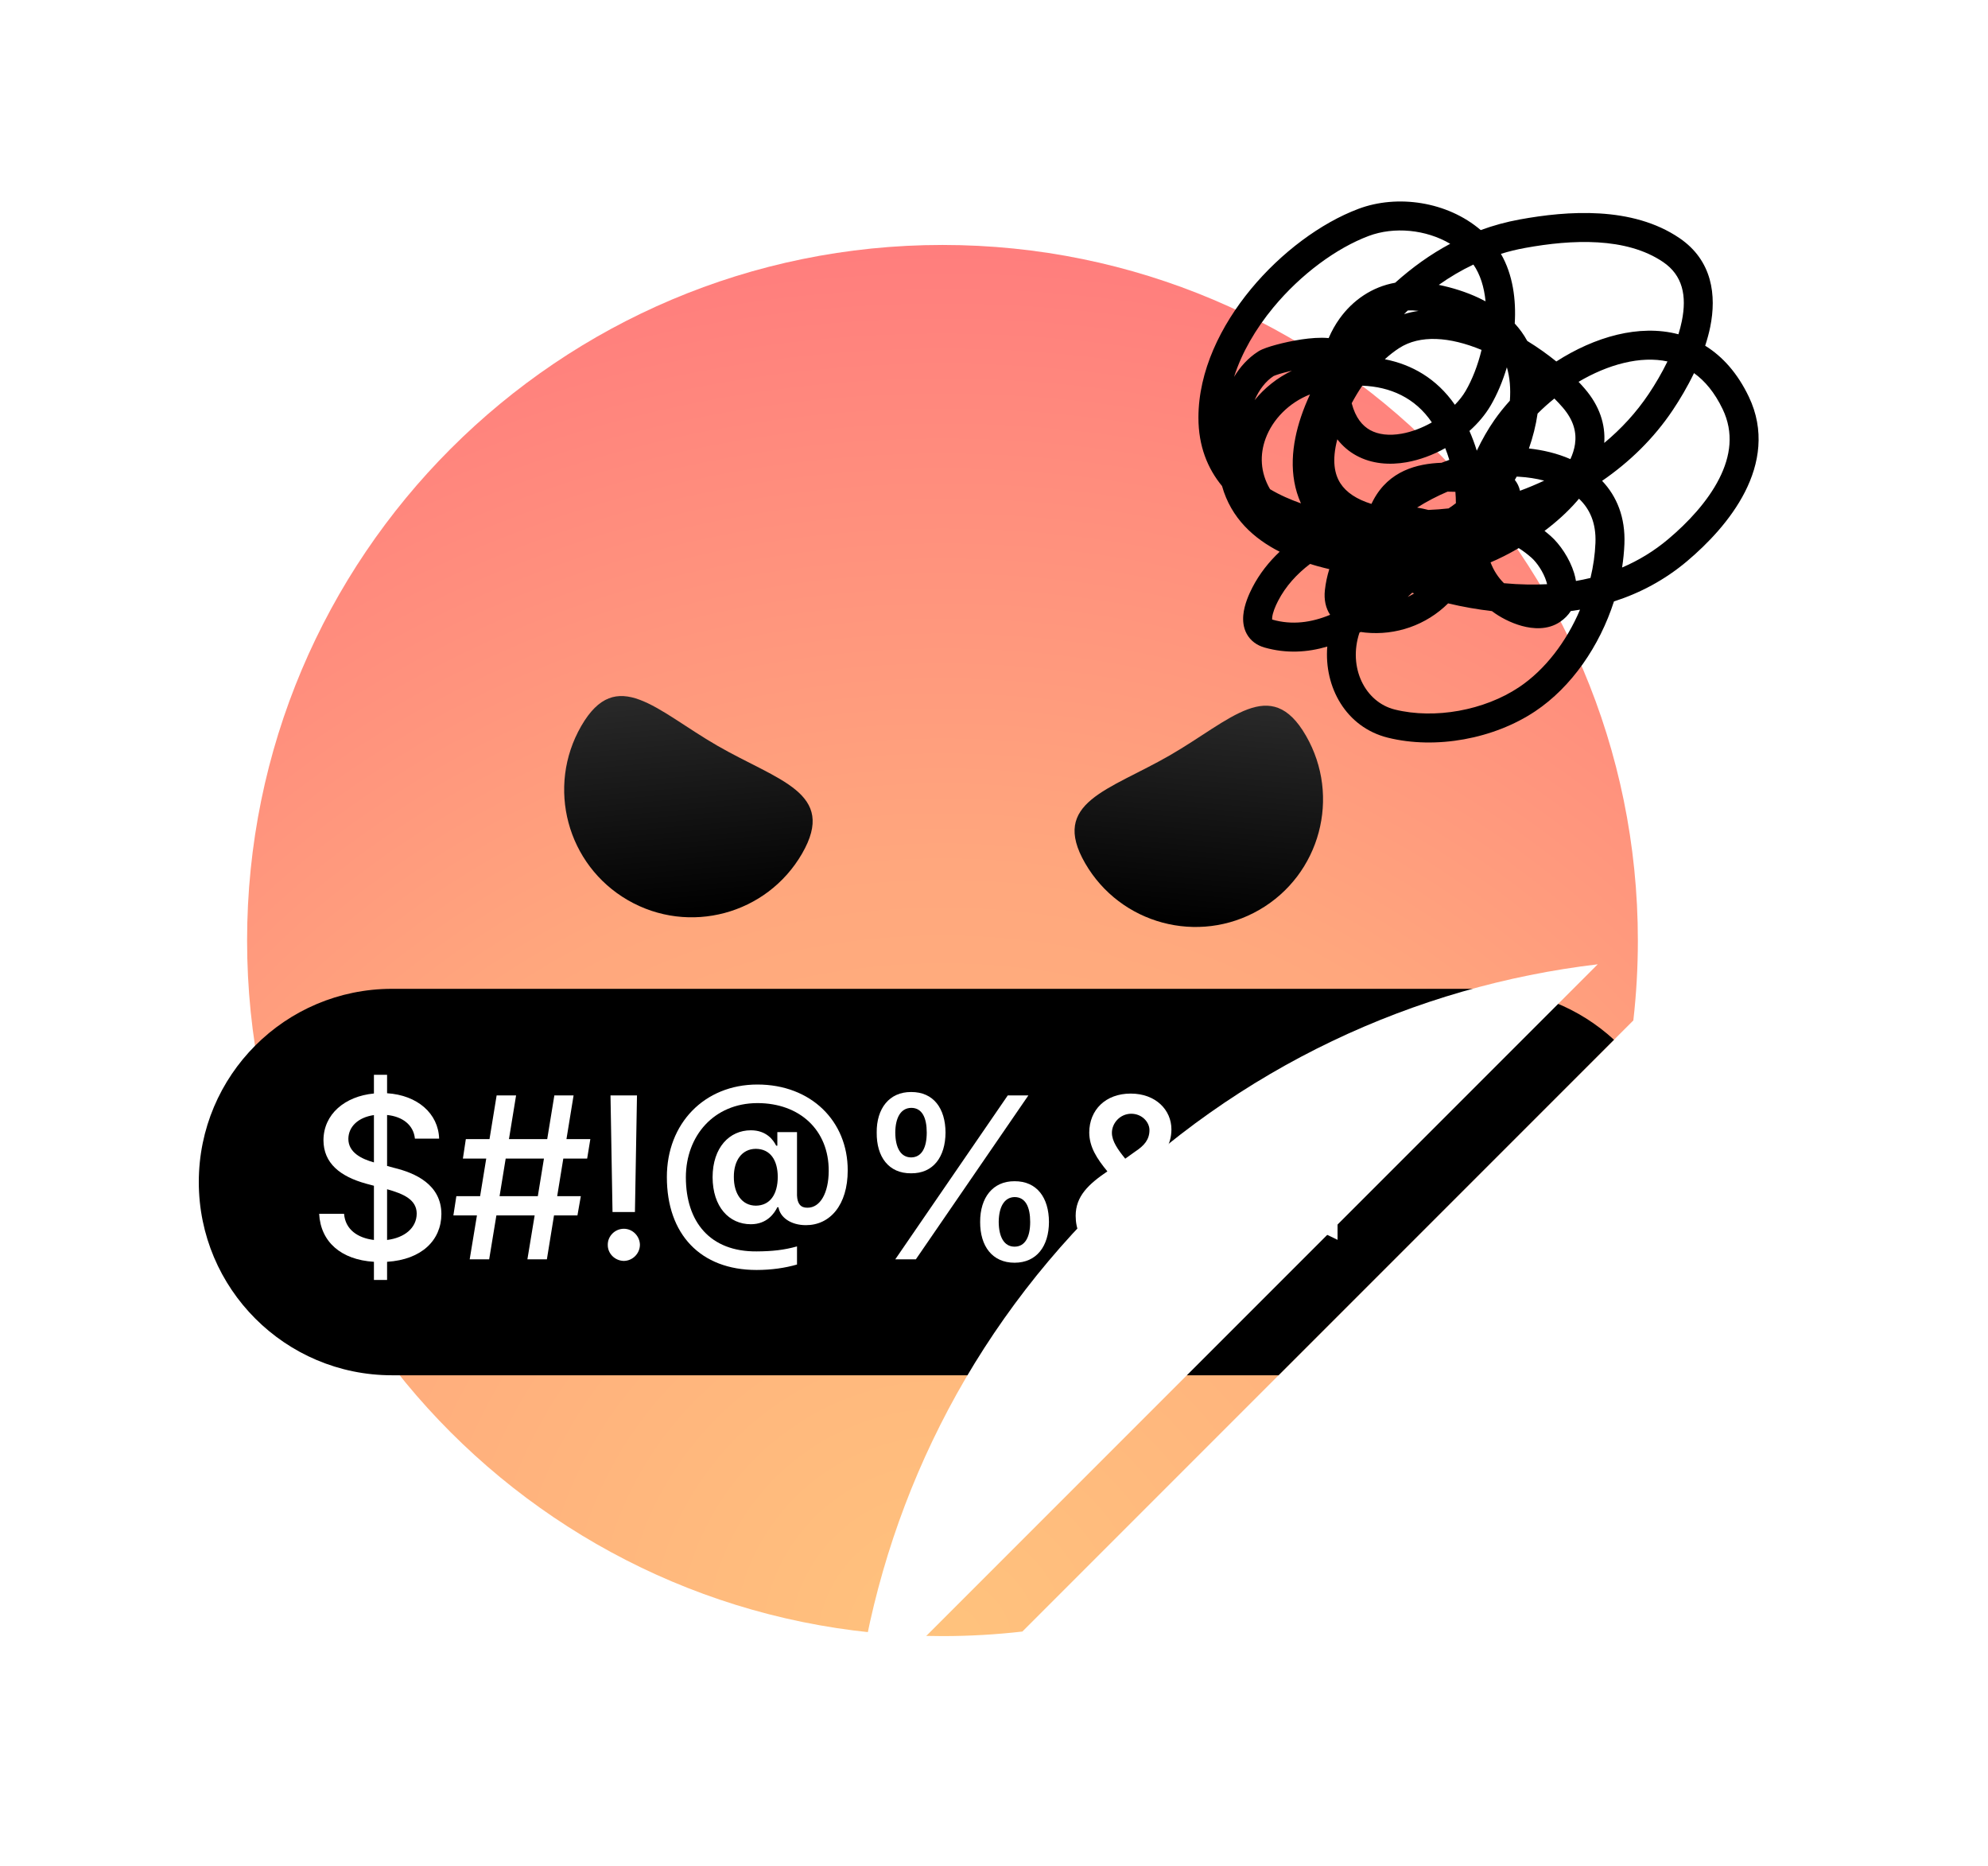 <svg width="65" height="61" viewBox="0 0 65 61" fill="none" xmlns="http://www.w3.org/2000/svg">
<g filter="url(#filter0_d_155_77)">
<path d="M45.5 4C46.904 4 48.162 4.256 49.229 4.727C49.913 4.58 50.668 4.5 51.5 4.5C56.335 4.5 58.832 6.963 58.992 10.621C59.519 11.567 59.838 12.705 60 14C60.394 16.76 57.99 20.142 54.749 21.694C55.816 24.416 56.429 27.365 56.494 30.45L30.45 56.494C22.856 56.334 16.079 52.853 11.511 47.446C7.068 46.95 4 43.134 4 38.5C4 36.474 4.586 34.771 5.617 33.464C5.54 32.653 5.5 31.831 5.5 31C5.5 16.917 16.917 5.5 31 5.5C34.038 5.5 36.952 6.031 39.654 7.006C41.225 5.244 43.432 4 45.5 4Z" fill="white"/>
</g>
<path fill-rule="evenodd" clip-rule="evenodd" d="M53.404 33.356C53.502 32.499 53.552 31.627 53.552 30.744C53.552 18.187 43.373 8.007 30.816 8.007C18.258 8.007 8.079 18.187 8.079 30.744C8.079 43.301 18.258 53.481 30.816 53.481C31.699 53.481 32.571 53.43 33.428 53.332L53.404 33.356Z" fill="url(#paint0_radial_155_77)"/>
<path fill-rule="evenodd" clip-rule="evenodd" d="M52.772 33.988C51.648 32.954 50.148 32.323 48.5 32.323H12.816C9.328 32.323 6.5 35.151 6.5 38.639C6.5 42.127 9.328 44.955 12.816 44.955H41.805L52.772 33.988Z" fill="black"/>
<path d="M42.699 24.047C43.851 26.041 43.167 28.59 41.174 29.742C39.18 30.893 36.63 30.21 35.479 28.216C34.328 26.222 36.262 25.838 38.255 24.687C40.249 23.536 41.548 22.053 42.699 24.047Z" fill="url(#paint1_linear_155_77)"/>
<path d="M19.005 23.731C17.854 25.725 18.537 28.275 20.531 29.426C22.525 30.577 25.075 29.894 26.226 27.9C27.377 25.906 25.443 25.523 23.449 24.372C21.456 23.221 20.157 21.738 19.005 23.731Z" fill="url(#paint2_linear_155_77)"/>
<path fill-rule="evenodd" clip-rule="evenodd" d="M48.414 7.521C48.823 7.371 49.251 7.253 49.7 7.172C51.237 6.892 53.365 6.729 54.914 7.784C55.992 8.518 56.126 9.661 55.918 10.687C55.876 10.893 55.819 11.098 55.753 11.301C56.326 11.655 56.813 12.203 57.178 12.965C57.709 14.071 57.523 15.158 57.054 16.079C56.591 16.989 55.839 17.773 55.156 18.348C54.426 18.962 53.618 19.387 52.77 19.66C52.303 21.113 51.389 22.453 50.194 23.251C48.842 24.153 46.95 24.502 45.38 24.114C44.005 23.774 43.289 22.456 43.397 21.135C42.756 21.325 42.065 21.37 41.347 21.167C41.093 21.095 40.887 20.945 40.764 20.721C40.649 20.511 40.635 20.287 40.651 20.108C40.682 19.759 40.842 19.41 40.947 19.206C41.18 18.754 41.489 18.366 41.84 18.035C41.002 17.609 40.254 16.946 39.956 15.888C39.484 15.315 39.184 14.583 39.184 13.653C39.184 12.13 39.913 10.644 40.902 9.448C41.893 8.25 43.19 7.287 44.418 6.826C45.686 6.35 47.319 6.584 48.414 7.521ZM40.349 12.32C40.6 11.529 41.053 10.753 41.632 10.052C42.536 8.959 43.702 8.107 44.751 7.713C45.581 7.402 46.622 7.5 47.416 7.969C46.767 8.315 46.17 8.746 45.617 9.242C44.862 9.376 44.232 9.813 43.802 10.411C43.66 10.608 43.539 10.823 43.442 11.052C43.436 11.051 43.43 11.051 43.424 11.05C43.156 11.026 42.843 11.053 42.555 11.095C42.262 11.139 41.968 11.204 41.728 11.269C41.608 11.301 41.497 11.335 41.404 11.368C41.324 11.397 41.219 11.437 41.136 11.491C40.802 11.706 40.545 11.995 40.349 12.32ZM42.834 18.434C42.402 18.762 42.036 19.162 41.789 19.641C41.693 19.826 41.608 20.036 41.595 20.192C41.592 20.22 41.593 20.239 41.594 20.252C41.597 20.253 41.601 20.254 41.605 20.255C42.242 20.436 42.871 20.354 43.49 20.097C43.346 19.878 43.284 19.604 43.319 19.289C43.345 19.053 43.394 18.825 43.463 18.604C43.403 18.59 43.344 18.576 43.286 18.561C43.138 18.524 42.987 18.482 42.834 18.434ZM44.489 20.658C44.476 20.666 44.462 20.673 44.449 20.68C44.07 21.816 44.628 22.952 45.607 23.194C46.912 23.516 48.531 23.222 49.667 22.463C50.518 21.895 51.219 20.972 51.661 19.929C51.561 19.946 51.46 19.961 51.359 19.974C51.276 20.102 51.163 20.222 51.012 20.325C50.605 20.603 50.115 20.558 49.758 20.46C49.385 20.358 49.032 20.166 48.792 19.985C48.789 19.982 48.785 19.979 48.781 19.976C48.317 19.922 47.834 19.839 47.348 19.723C46.628 20.436 45.638 20.777 44.645 20.678C44.595 20.673 44.543 20.666 44.489 20.658ZM50.584 19.096C50.367 19.107 50.147 19.11 49.927 19.106C49.687 19.102 49.435 19.088 49.174 19.064C48.978 18.87 48.833 18.64 48.735 18.383C49.014 18.266 49.33 18.108 49.657 17.916C49.798 18.006 49.938 18.111 50.075 18.232C50.243 18.381 50.465 18.695 50.561 19.01C50.571 19.04 50.578 19.069 50.584 19.096ZM51.528 18.991C51.688 18.963 51.846 18.93 52.003 18.892C52.094 18.513 52.15 18.128 52.165 17.748C52.192 17.09 51.974 16.63 51.627 16.302C51.607 16.326 51.586 16.351 51.565 16.375C51.254 16.734 50.885 17.064 50.5 17.354C50.568 17.407 50.635 17.463 50.701 17.521C50.998 17.783 51.319 18.247 51.468 18.733C51.492 18.814 51.513 18.901 51.528 18.991ZM52.383 15.718C52.861 16.222 53.148 16.909 53.112 17.787C53.101 18.041 53.076 18.296 53.036 18.551C53.572 18.322 54.079 18.016 54.545 17.623C55.18 17.089 55.828 16.401 56.21 15.65C56.587 14.909 56.692 14.142 56.324 13.374C56.062 12.827 55.74 12.448 55.388 12.196C55.17 12.649 54.923 13.062 54.698 13.398C54.069 14.34 53.272 15.106 52.383 15.718ZM54.878 10.927C54.923 10.783 54.96 10.64 54.989 10.498C55.158 9.67 55.017 9.001 54.38 8.567C53.173 7.745 51.395 7.826 49.869 8.104C49.596 8.153 49.332 8.218 49.074 8.298C49.467 8.974 49.574 9.799 49.526 10.575C49.682 10.744 49.821 10.933 49.935 11.144C50.274 11.352 50.595 11.58 50.886 11.816C51.508 11.416 52.189 11.106 52.876 10.941C53.538 10.783 54.225 10.754 54.878 10.927ZM51.613 12.481C52.089 12.2 52.595 11.983 53.097 11.863C53.599 11.742 54.081 11.721 54.52 11.815C54.332 12.201 54.116 12.564 53.91 12.872C53.5 13.486 53.006 14.019 52.453 14.479C52.495 13.875 52.301 13.268 51.815 12.704C51.752 12.63 51.684 12.556 51.613 12.481ZM50.273 13.52C50.444 13.348 50.628 13.183 50.822 13.027C50.922 13.127 51.014 13.225 51.097 13.322C51.464 13.749 51.551 14.149 51.496 14.522C51.472 14.681 51.422 14.843 51.346 15.008C50.916 14.819 50.448 14.71 49.99 14.66C50.117 14.298 50.216 13.912 50.273 13.52ZM49.269 12.006C49.367 12.34 49.396 12.71 49.367 13.098C49.181 13.303 49.011 13.515 48.862 13.729C48.658 14.021 48.461 14.362 48.285 14.733C48.218 14.512 48.137 14.296 48.045 14.087C48.324 13.838 48.562 13.557 48.737 13.259C48.948 12.899 49.131 12.469 49.269 12.006ZM46.381 10.163C46.368 10.162 46.356 10.16 46.343 10.159C46.237 10.147 46.133 10.143 46.031 10.148C45.989 10.188 45.947 10.228 45.906 10.269C46.062 10.22 46.22 10.186 46.381 10.163ZM42.242 12.117C42.148 12.139 42.058 12.161 41.976 12.183C41.872 12.211 41.786 12.238 41.721 12.261C41.665 12.281 41.643 12.292 41.643 12.291C41.379 12.464 41.171 12.736 41.021 13.081C41.344 12.682 41.762 12.348 42.242 12.117ZM46.026 19.512C46.098 19.477 46.168 19.439 46.237 19.398C46.216 19.39 46.195 19.383 46.174 19.375C46.125 19.421 46.076 19.466 46.026 19.512ZM50.489 15.711C50.23 15.832 49.966 15.943 49.698 16.042C49.668 15.901 49.606 15.784 49.529 15.687C49.549 15.652 49.569 15.616 49.589 15.58C49.615 15.581 49.642 15.582 49.668 15.584C49.95 15.6 50.227 15.643 50.489 15.711ZM47.387 15.031C47.348 14.901 47.303 14.774 47.254 14.649C46.852 14.873 46.418 15.034 45.99 15.11C45.438 15.207 44.849 15.169 44.34 14.887C44.103 14.757 43.897 14.58 43.725 14.36C43.541 15.059 43.637 15.504 43.825 15.797C44.017 16.096 44.36 16.323 44.84 16.472C44.86 16.43 44.882 16.387 44.905 16.344C45.418 15.389 46.327 15.157 47.133 15.127C47.218 15.094 47.302 15.062 47.387 15.031ZM44.195 13.181C44.321 13.663 44.55 13.921 44.798 14.059C45.065 14.206 45.417 14.249 45.825 14.177C46.161 14.118 46.502 13.986 46.816 13.808C46.272 13.001 45.449 12.64 44.541 12.608C44.416 12.792 44.3 12.984 44.195 13.181ZM42.832 12.893C42.141 13.164 41.609 13.712 41.38 14.336C41.189 14.855 41.201 15.438 41.526 15.991C41.683 16.085 41.849 16.171 42.025 16.25C42.19 16.325 42.361 16.392 42.536 16.454C42.121 15.534 42.238 14.518 42.538 13.624C42.622 13.375 42.722 13.13 42.832 12.893ZM47.586 16.077C47.564 16.076 47.543 16.076 47.523 16.075C47.457 16.072 47.392 16.071 47.329 16.071C46.99 16.215 46.655 16.389 46.334 16.591C46.459 16.612 46.582 16.637 46.703 16.669C46.928 16.66 47.15 16.643 47.364 16.619C47.445 16.564 47.525 16.508 47.602 16.449C47.602 16.325 47.596 16.201 47.586 16.077ZM45.279 11.743C46.153 11.914 46.97 12.368 47.569 13.232C47.709 13.088 47.829 12.936 47.92 12.78C48.133 12.415 48.319 11.945 48.441 11.438C47.397 11.006 46.429 10.937 45.745 11.38C45.585 11.484 45.429 11.606 45.279 11.743ZM47.043 9.312C47.404 9.057 47.78 8.834 48.175 8.648C48.397 8.969 48.527 9.383 48.572 9.85C48.502 9.812 48.431 9.777 48.36 9.743C47.932 9.54 47.476 9.401 47.043 9.312Z" fill="black"/>
<path d="M40.255 38.848V38.256L43.733 36.569V37.376L41.195 38.53V38.575L43.733 39.729V40.528L40.255 38.848Z" fill="white"/>
<path d="M36.91 41.239C35.833 41.239 35.17 40.603 35.17 39.744C35.17 39.1 35.592 38.708 36.207 38.29C35.866 37.875 35.618 37.498 35.614 37.02C35.618 36.277 36.151 35.747 36.969 35.747C37.794 35.747 38.301 36.288 38.301 36.917C38.301 37.428 38.035 37.801 37.591 38.123L37.221 38.393L38.294 39.674C38.431 39.407 38.516 39.089 38.516 38.73H39.226C39.226 39.474 39.012 39.951 38.779 40.255L39.545 41.165H38.657L38.294 40.74C37.927 41.08 37.395 41.239 36.91 41.239ZM35.962 39.722C35.959 40.181 36.336 40.573 36.917 40.573C37.243 40.573 37.576 40.447 37.85 40.221L36.651 38.815L36.517 38.915C36.096 39.226 35.959 39.552 35.962 39.722ZM36.355 37.028C36.355 37.302 36.547 37.575 36.791 37.875L37.117 37.642C37.409 37.45 37.583 37.254 37.583 36.939C37.583 36.687 37.346 36.406 36.984 36.406C36.614 36.41 36.355 36.721 36.355 37.028Z" fill="white"/>
<path d="M29.79 38.353C29.057 38.36 28.657 37.816 28.665 37.02C28.657 36.236 29.076 35.692 29.79 35.696C30.526 35.692 30.911 36.236 30.915 37.02C30.911 37.82 30.512 38.36 29.79 38.353ZM29.272 41.165L32.95 35.807H33.624L29.945 41.165H29.272ZM29.272 37.02C29.276 37.513 29.446 37.831 29.79 37.834C30.138 37.831 30.301 37.513 30.301 37.02C30.301 36.539 30.149 36.21 29.79 36.214C29.446 36.221 29.276 36.543 29.272 37.02ZM32.047 39.944C32.044 39.152 32.458 38.608 33.172 38.612C33.905 38.608 34.294 39.152 34.297 39.944C34.294 40.736 33.894 41.276 33.172 41.276C32.443 41.276 32.044 40.732 32.047 39.944ZM32.654 39.944C32.658 40.429 32.828 40.751 33.172 40.751C33.52 40.751 33.683 40.429 33.683 39.944C33.683 39.455 33.531 39.13 33.172 39.13C32.832 39.137 32.658 39.459 32.654 39.944Z" fill="white"/>
<path d="M24.55 40.018C23.835 40.018 23.302 39.448 23.299 38.479C23.302 37.505 23.854 36.947 24.55 36.947C25.06 36.947 25.286 37.265 25.378 37.45H25.416V37.006H26.059V39.078C26.071 39.348 26.178 39.481 26.4 39.478C26.818 39.481 27.092 38.997 27.096 38.279C27.103 36.939 26.145 36.058 24.764 36.058C23.34 36.062 22.429 37.128 22.425 38.479C22.425 39.948 23.221 40.917 24.735 40.906C25.256 40.903 25.627 40.862 26.059 40.743V41.335C25.671 41.447 25.223 41.513 24.735 41.513C22.903 41.513 21.804 40.344 21.804 38.479C21.8 36.728 23.029 35.451 24.764 35.451C26.518 35.451 27.721 36.65 27.717 38.257C27.717 39.393 27.136 40.051 26.348 40.048C25.867 40.048 25.508 39.803 25.453 39.463H25.416C25.323 39.652 25.086 40.018 24.55 40.018ZM23.994 38.471C23.991 39.008 24.25 39.407 24.712 39.411C25.182 39.407 25.427 39.037 25.43 38.471C25.427 37.92 25.186 37.557 24.712 37.553C24.246 37.557 23.991 37.949 23.994 38.471Z" fill="white"/>
<path d="M20.827 35.807L20.76 39.618H20.027L19.961 35.807H20.827ZM19.872 40.692C19.868 40.403 20.109 40.166 20.398 40.166C20.683 40.166 20.919 40.403 20.923 40.692C20.919 40.98 20.683 41.213 20.398 41.217C20.109 41.213 19.868 40.98 19.872 40.692Z" fill="white"/>
<path d="M17.244 41.165L17.481 39.73H16.23L15.994 41.165H15.357L15.594 39.73H14.824L14.921 39.1H15.698L15.898 37.872H15.135L15.231 37.235H16.005L16.238 35.807H16.874L16.641 37.235H17.892L18.125 35.807H18.754L18.521 37.235H19.302L19.198 37.872H18.418L18.218 39.1H18.991L18.88 39.73H18.114L17.881 41.165H17.244ZM16.334 39.1H17.585L17.785 37.872H16.534L16.334 39.1Z" fill="white"/>
<path d="M12.226 41.839V41.246C11.153 41.18 10.483 40.595 10.435 39.677H11.25C11.29 40.195 11.701 40.469 12.226 40.532V38.76L11.975 38.693C11.113 38.456 10.58 38.019 10.576 37.272C10.58 36.421 11.272 35.836 12.226 35.744V35.133H12.656V35.736C13.651 35.799 14.332 36.399 14.358 37.22H13.566C13.522 36.776 13.166 36.498 12.656 36.447V38.112L12.885 38.175C13.57 38.341 14.428 38.715 14.432 39.685C14.428 40.54 13.788 41.176 12.656 41.246V41.839H12.226ZM11.39 37.227C11.39 37.679 11.831 37.886 12.226 37.997V36.45C11.708 36.524 11.394 36.831 11.39 37.227ZM12.656 40.532C13.226 40.462 13.622 40.14 13.625 39.67C13.622 39.215 13.2 39.026 12.656 38.874V40.532Z" fill="white"/>
<g filter="url(#filter1_d_155_77)">
<path fill-rule="evenodd" clip-rule="evenodd" d="M30.976 55.785C31.683 49.816 34.326 44.032 38.907 39.452C43.487 34.871 49.271 32.228 55.24 31.521L30.976 55.785Z" fill="white"/>
</g>
<defs>
<filter id="filter0_d_155_77" x="0" y="0" width="64.042" height="60.494" filterUnits="userSpaceOnUse" color-interpolation-filters="sRGB">
<feFlood flood-opacity="0" result="BackgroundImageFix"/>
<feColorMatrix in="SourceAlpha" type="matrix" values="0 0 0 0 0 0 0 0 0 0 0 0 0 0 0 0 0 0 127 0" result="hardAlpha"/>
<feOffset/>
<feGaussianBlur stdDeviation="2"/>
<feComposite in2="hardAlpha" operator="out"/>
<feColorMatrix type="matrix" values="0 0 0 0 0 0 0 0 0 0 0 0 0 0 0 0 0 0 0.6 0"/>
<feBlend mode="normal" in2="BackgroundImageFix" result="effect1_dropShadow_155_77"/>
<feBlend mode="normal" in="SourceGraphic" in2="effect1_dropShadow_155_77" result="shape"/>
</filter>
<filter id="filter1_d_155_77" x="23.976" y="27.521" width="32.264" height="32.264" filterUnits="userSpaceOnUse" color-interpolation-filters="sRGB">
<feFlood flood-opacity="0" result="BackgroundImageFix"/>
<feColorMatrix in="SourceAlpha" type="matrix" values="0 0 0 0 0 0 0 0 0 0 0 0 0 0 0 0 0 0 127 0" result="hardAlpha"/>
<feOffset dx="-3"/>
<feGaussianBlur stdDeviation="2"/>
<feComposite in2="hardAlpha" operator="out"/>
<feColorMatrix type="matrix" values="0 0 0 0 0.264 0 0 0 0 0.264 0 0 0 0 0.264 0 0 0 0.17 0"/>
<feBlend mode="normal" in2="BackgroundImageFix" result="effect1_dropShadow_155_77"/>
<feBlend mode="normal" in="SourceGraphic" in2="effect1_dropShadow_155_77" result="shape"/>
</filter>
<radialGradient id="paint0_radial_155_77" cx="0" cy="0" r="1" gradientUnits="userSpaceOnUse" gradientTransform="translate(30.816 53.481) rotate(-90) scale(45.473)">
<stop stop-color="#FFC37D"/>
<stop offset="0.553" stop-color="#FFA77D"/>
<stop offset="1" stop-color="#FF7D7D"/>
</radialGradient>
<linearGradient id="paint1_linear_155_77" x1="37.245" y1="30.084" x2="37.959" y2="21.919" gradientUnits="userSpaceOnUse">
<stop/>
<stop offset="1" stop-color="#2E2E2E"/>
</linearGradient>
<linearGradient id="paint2_linear_155_77" x1="24.459" y1="29.768" x2="23.746" y2="21.603" gradientUnits="userSpaceOnUse">
<stop/>
<stop offset="1" stop-color="#2E2E2E"/>
</linearGradient>
</defs>
</svg>
